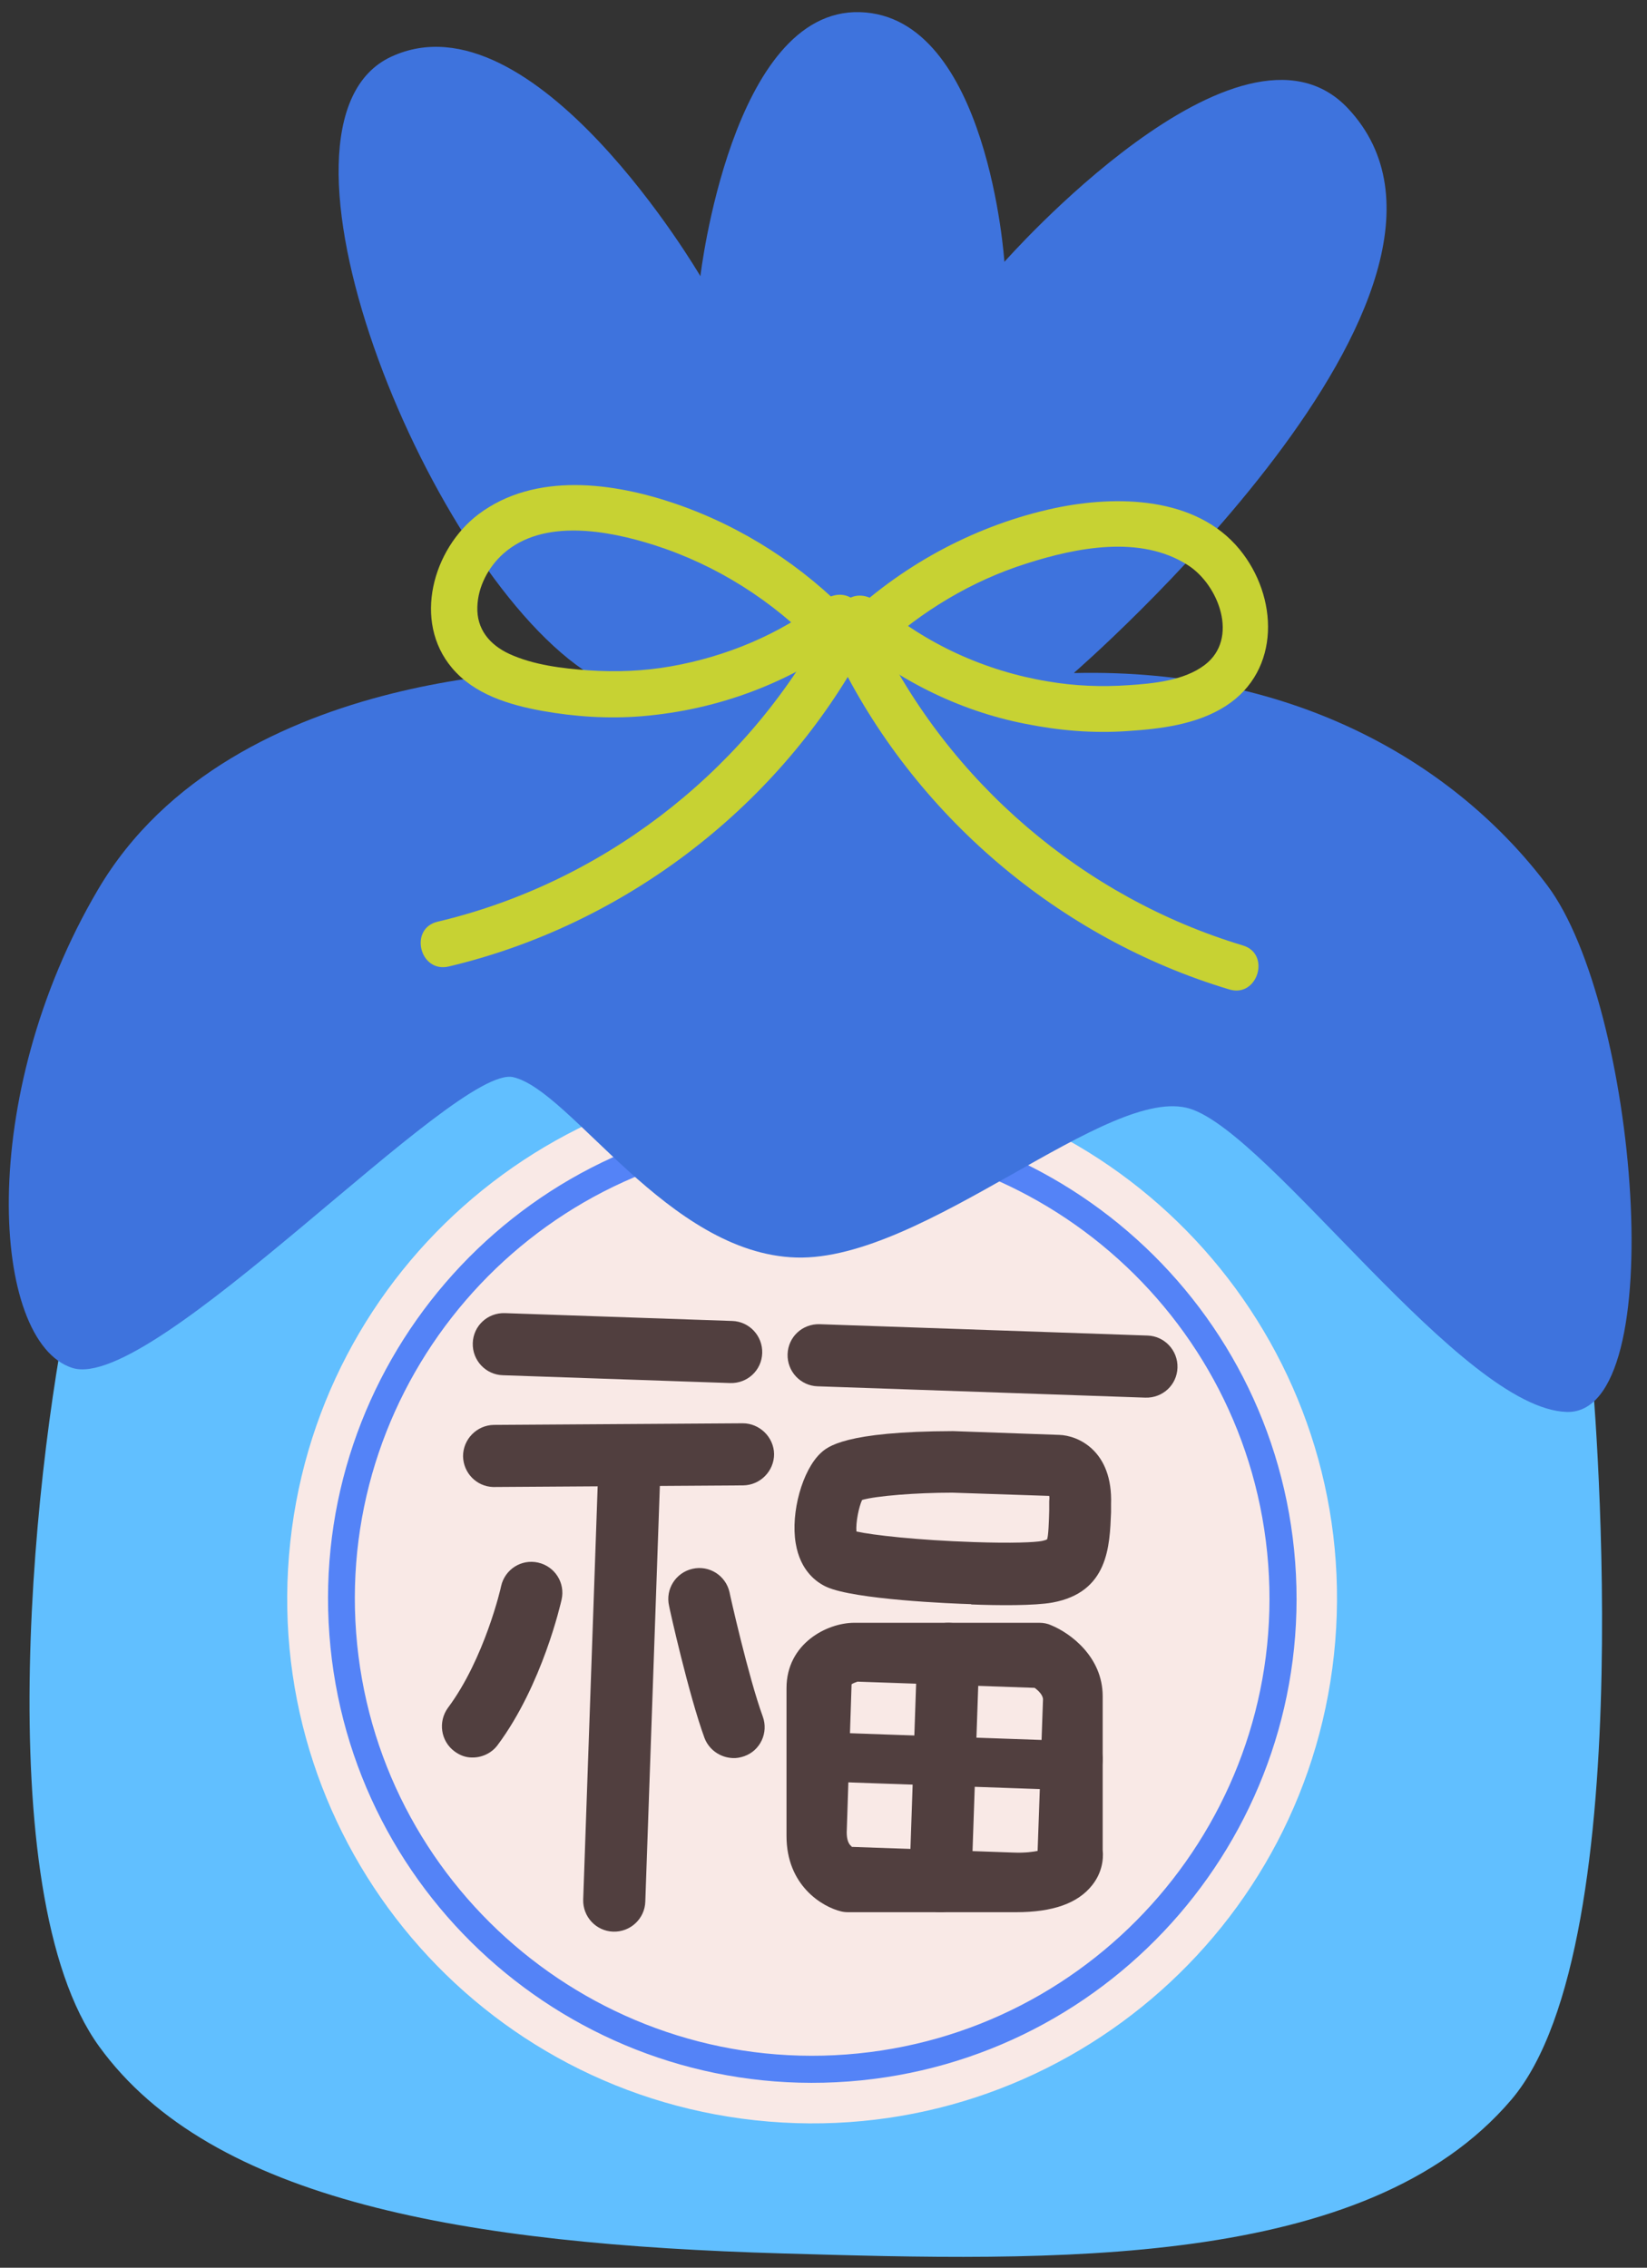 <svg width="61" height="84" viewBox="0 0 61 84" fill="none" xmlns="http://www.w3.org/2000/svg">
<rect x="0" y="0" width="61" height="84" fill="#333333" stroke="none"/>
<path d="M58.94 50.59C58.94 50.59 60.93 71.94 55.98 77.77C50.6 84.1 38.96 83.76 28.98 83.47C17.3 83.13 7.83 81.55 3.67 75.8C-0.49 70.05 1.29 53.66 2.78 47.21C4.27 40.76 15.61 32.95 31.31 33.77C50.33 34.76 58.27 44.09 58.95 50.6L58.94 50.59Z" fill="#61BFFF"/>
<path d="M49.452 60.811C50.335 50.111 42.377 40.721 31.677 39.837C20.977 38.954 11.587 46.912 10.704 57.612C9.82 68.312 17.778 77.702 28.478 78.586C39.178 79.469 48.568 71.511 49.452 60.811Z" fill="#F9E9E6"/>
<path d="M31.43 77.1C21.57 77.84 12.94 70.43 12.2 60.56C11.46 50.7 18.87 42.07 28.74 41.33C38.61 40.59 47.23 48 47.97 57.87C48.71 67.74 41.29 76.36 31.43 77.1ZM28.81 42.32C19.5 43.02 12.49 51.17 13.19 60.48C13.89 69.79 22.04 76.8 31.35 76.1C40.66 75.4 47.67 67.25 46.97 57.94C46.27 48.63 38.12 41.62 28.81 42.32Z" fill="#5483F7"/>
<path d="M39.78 24.92C39.78 24.92 56.21 10.69 49.92 4.01C45.93 -0.22 37.2 9.7 37.2 9.7C37.2 9.7 36.6 0.59 31.85 0.45C27.1 0.31 25.94 10.23 25.94 10.23C25.94 10.23 19.76 -0.34 14.49 2.1C9.22 4.54 15.67 20.75 21.61 24.82C21.61 24.82 8.64 24.44 3.63 32.95C-0.9 40.64 -0.33 49.71 2.68 50.67C5.68 51.62 16.86 39.4 19.01 39.9C21.16 40.4 24.74 46.44 29.49 46.58C34.24 46.72 41.08 40.12 44.08 41.07C47.08 42.02 54.14 52.19 58.03 52.3C61.92 52.41 60.64 37.23 57.31 32.8C53.98 28.37 48.03 24.74 39.8 24.93L39.78 24.92Z" fill="#3E73DD"/>
<path d="M32.58 24.07C34.14 22.63 36 21.51 38.03 20.87C39.88 20.28 42.24 19.81 43.99 20.93C45.14 21.66 45.9 23.66 44.62 24.63C43.86 25.21 42.72 25.32 41.8 25.38C40.8 25.45 39.79 25.41 38.81 25.24C36.5 24.86 34.27 23.85 32.5 22.32C32.15 22.02 31.65 21.95 31.29 22.28C30.98 22.57 30.9 23.18 31.25 23.49C33.17 25.15 35.47 26.32 37.97 26.81C39.21 27.06 40.48 27.17 41.75 27.08C42.98 27 44.33 26.84 45.4 26.15C47.45 24.83 47.34 22.09 45.91 20.35C44.29 18.38 41.35 18.34 39.07 18.82C36.22 19.43 33.56 20.84 31.43 22.82C30.62 23.57 31.79 24.81 32.6 24.06L32.58 24.07Z" fill="#C7D233"/>
<path d="M30.97 24.23C33.83 30.17 39.22 34.76 45.53 36.65C46.58 36.97 47.08 35.33 46.03 35.02C40.12 33.24 35.14 28.97 32.47 23.41C31.99 22.42 30.5 23.24 30.97 24.23Z" fill="#C7D233"/>
<path d="M31.53 22.83C29.73 20.96 27.51 19.52 25.05 18.67C22.73 17.87 19.82 17.47 17.72 19.05C16.03 20.33 15.28 23.01 16.74 24.74C17.56 25.72 18.86 26.11 20.07 26.33C21.29 26.55 22.53 26.63 23.77 26.53C26.65 26.29 29.36 25.26 31.66 23.5C32.03 23.22 31.99 22.6 31.7 22.29C31.36 21.93 30.86 21.97 30.49 22.25C28.85 23.51 26.89 24.32 24.86 24.68C23.85 24.86 22.81 24.9 21.79 24.83C20.82 24.76 19.75 24.63 18.86 24.22C18.13 23.88 17.65 23.3 17.68 22.48C17.7 21.73 18.09 21 18.64 20.51C20.12 19.19 22.53 19.65 24.23 20.19C26.54 20.93 28.62 22.25 30.3 24C31.06 24.79 32.3 23.62 31.54 22.83H31.53Z" fill="#C7D233"/>
<path d="M30.43 23.35C27.43 28.74 22.21 32.72 16.21 34.14C15.14 34.39 15.54 36.05 16.62 35.8C23.03 34.28 28.68 30.01 31.88 24.25C32.41 23.29 30.97 22.38 30.43 23.35V23.35Z" fill="#C7D233"/>
<path d="M27.04 51.23L18.62 50.94C17.99 50.92 17.49 50.39 17.51 49.75C17.53 49.11 18.06 48.62 18.7 48.64L27.12 48.93C27.75 48.95 28.25 49.48 28.23 50.12C28.21 50.76 27.68 51.25 27.04 51.23Z" fill="#513F3F"/>
<path d="M42.42 51.77L30.28 51.35C29.65 51.33 29.15 50.8 29.17 50.16C29.19 49.52 29.72 49.03 30.36 49.05L42.5 49.47C43.13 49.49 43.63 50.02 43.61 50.66C43.59 51.3 43.06 51.79 42.42 51.77Z" fill="#513F3F"/>
<path d="M18.26 55.08C17.65 55.06 17.16 54.56 17.15 53.94C17.15 53.31 17.66 52.79 18.29 52.78L27.51 52.72C28.13 52.72 28.66 53.23 28.67 53.86C28.67 54.49 28.16 55.01 27.53 55.02L18.31 55.08C18.31 55.08 18.28 55.08 18.26 55.08Z" fill="#513F3F"/>
<path d="M22.71 71.55C22.08 71.53 21.58 71 21.6 70.36L22.17 54.07C22.19 53.44 22.72 52.94 23.36 52.96C24 52.98 24.49 53.51 24.47 54.15L23.9 70.44C23.88 71.07 23.35 71.57 22.71 71.55Z" fill="#513F3F"/>
<path d="M17.48 65.1C17.25 65.1 17.03 65.02 16.83 64.87C16.32 64.49 16.22 63.77 16.59 63.26C17.95 61.44 18.56 58.78 18.56 58.75C18.7 58.13 19.31 57.74 19.93 57.88C20.55 58.02 20.94 58.63 20.8 59.25C20.77 59.38 20.09 62.41 18.43 64.64C18.2 64.95 17.83 65.11 17.47 65.1H17.48Z" fill="#513F3F"/>
<path d="M27.13 65.12C26.68 65.1 26.26 64.82 26.09 64.37C25.51 62.78 24.8 59.61 24.78 59.48C24.64 58.86 25.03 58.25 25.65 58.11C26.27 57.97 26.88 58.36 27.02 58.98C27.02 59.01 27.72 62.13 28.25 63.58C28.47 64.18 28.16 64.84 27.57 65.05C27.43 65.1 27.28 65.13 27.13 65.12Z" fill="#513F3F"/>
<path d="M35.98 59.42C35.26 59.4 31.64 59.25 30.61 58.78C30.26 58.62 29.64 58.2 29.47 57.16C29.28 56.02 29.72 54.45 30.4 53.82C30.64 53.6 31.26 53.02 35.3 53.01L39.23 53.15C39.93 53.17 41.22 53.74 41.15 55.72V56.02C41.1 57.27 41.05 58.98 38.98 59.36C38.31 59.48 36.97 59.47 35.96 59.43L35.98 59.42ZM31.73 56.73C32.31 56.86 33.96 57.05 36.06 57.12C37.5 57.17 38.33 57.13 38.59 57.08C38.73 57.05 38.78 57.02 38.78 57.02C38.83 56.91 38.85 56.35 38.86 55.93V55.61C38.87 55.53 38.87 55.46 38.86 55.41L35.27 55.29C33.93 55.29 32.44 55.41 31.93 55.56C31.81 55.81 31.69 56.4 31.72 56.73H31.73Z" fill="#513F3F"/>
<path d="M37.62 70.83H31.41C31.32 70.83 31.23 70.82 31.15 70.8C30.45 70.63 29.13 69.84 29.13 68.01V62.53C29.13 60.88 30.63 60.11 31.64 60.11H38.5C38.65 60.11 38.8 60.14 38.93 60.2C39.64 60.49 40.84 61.37 40.84 62.83V68.52C40.88 68.9 40.8 69.39 40.45 69.83C39.92 70.5 39 70.83 37.63 70.83H37.62ZM31.53 68.41L37.52 68.62C37.97 68.64 38.28 68.59 38.43 68.56L38.63 62.95C38.63 62.79 38.46 62.62 38.32 62.52L31.76 62.29C31.76 62.29 31.58 62.35 31.54 62.39L31.36 67.87C31.36 68.13 31.42 68.31 31.55 68.4L31.53 68.41Z" fill="#513F3F"/>
<path d="M34.79 70.83C34.16 70.81 33.66 70.28 33.68 69.64L33.97 61.22C33.99 60.59 34.52 60.09 35.16 60.11C35.8 60.13 36.29 60.66 36.27 61.3L35.98 69.72C35.96 70.35 35.43 70.85 34.79 70.83Z" fill="#513F3F"/>
<path d="M39.65 66.31L30.25 65.98C29.62 65.96 29.12 65.43 29.14 64.79C29.16 64.15 29.69 63.66 30.31 64.16L39.71 64.49C40.36 64.04 40.86 64.57 40.84 65.2C40.82 65.83 40.29 66.33 39.65 66.31V66.31Z" fill="#513F3F"/>
</svg>
